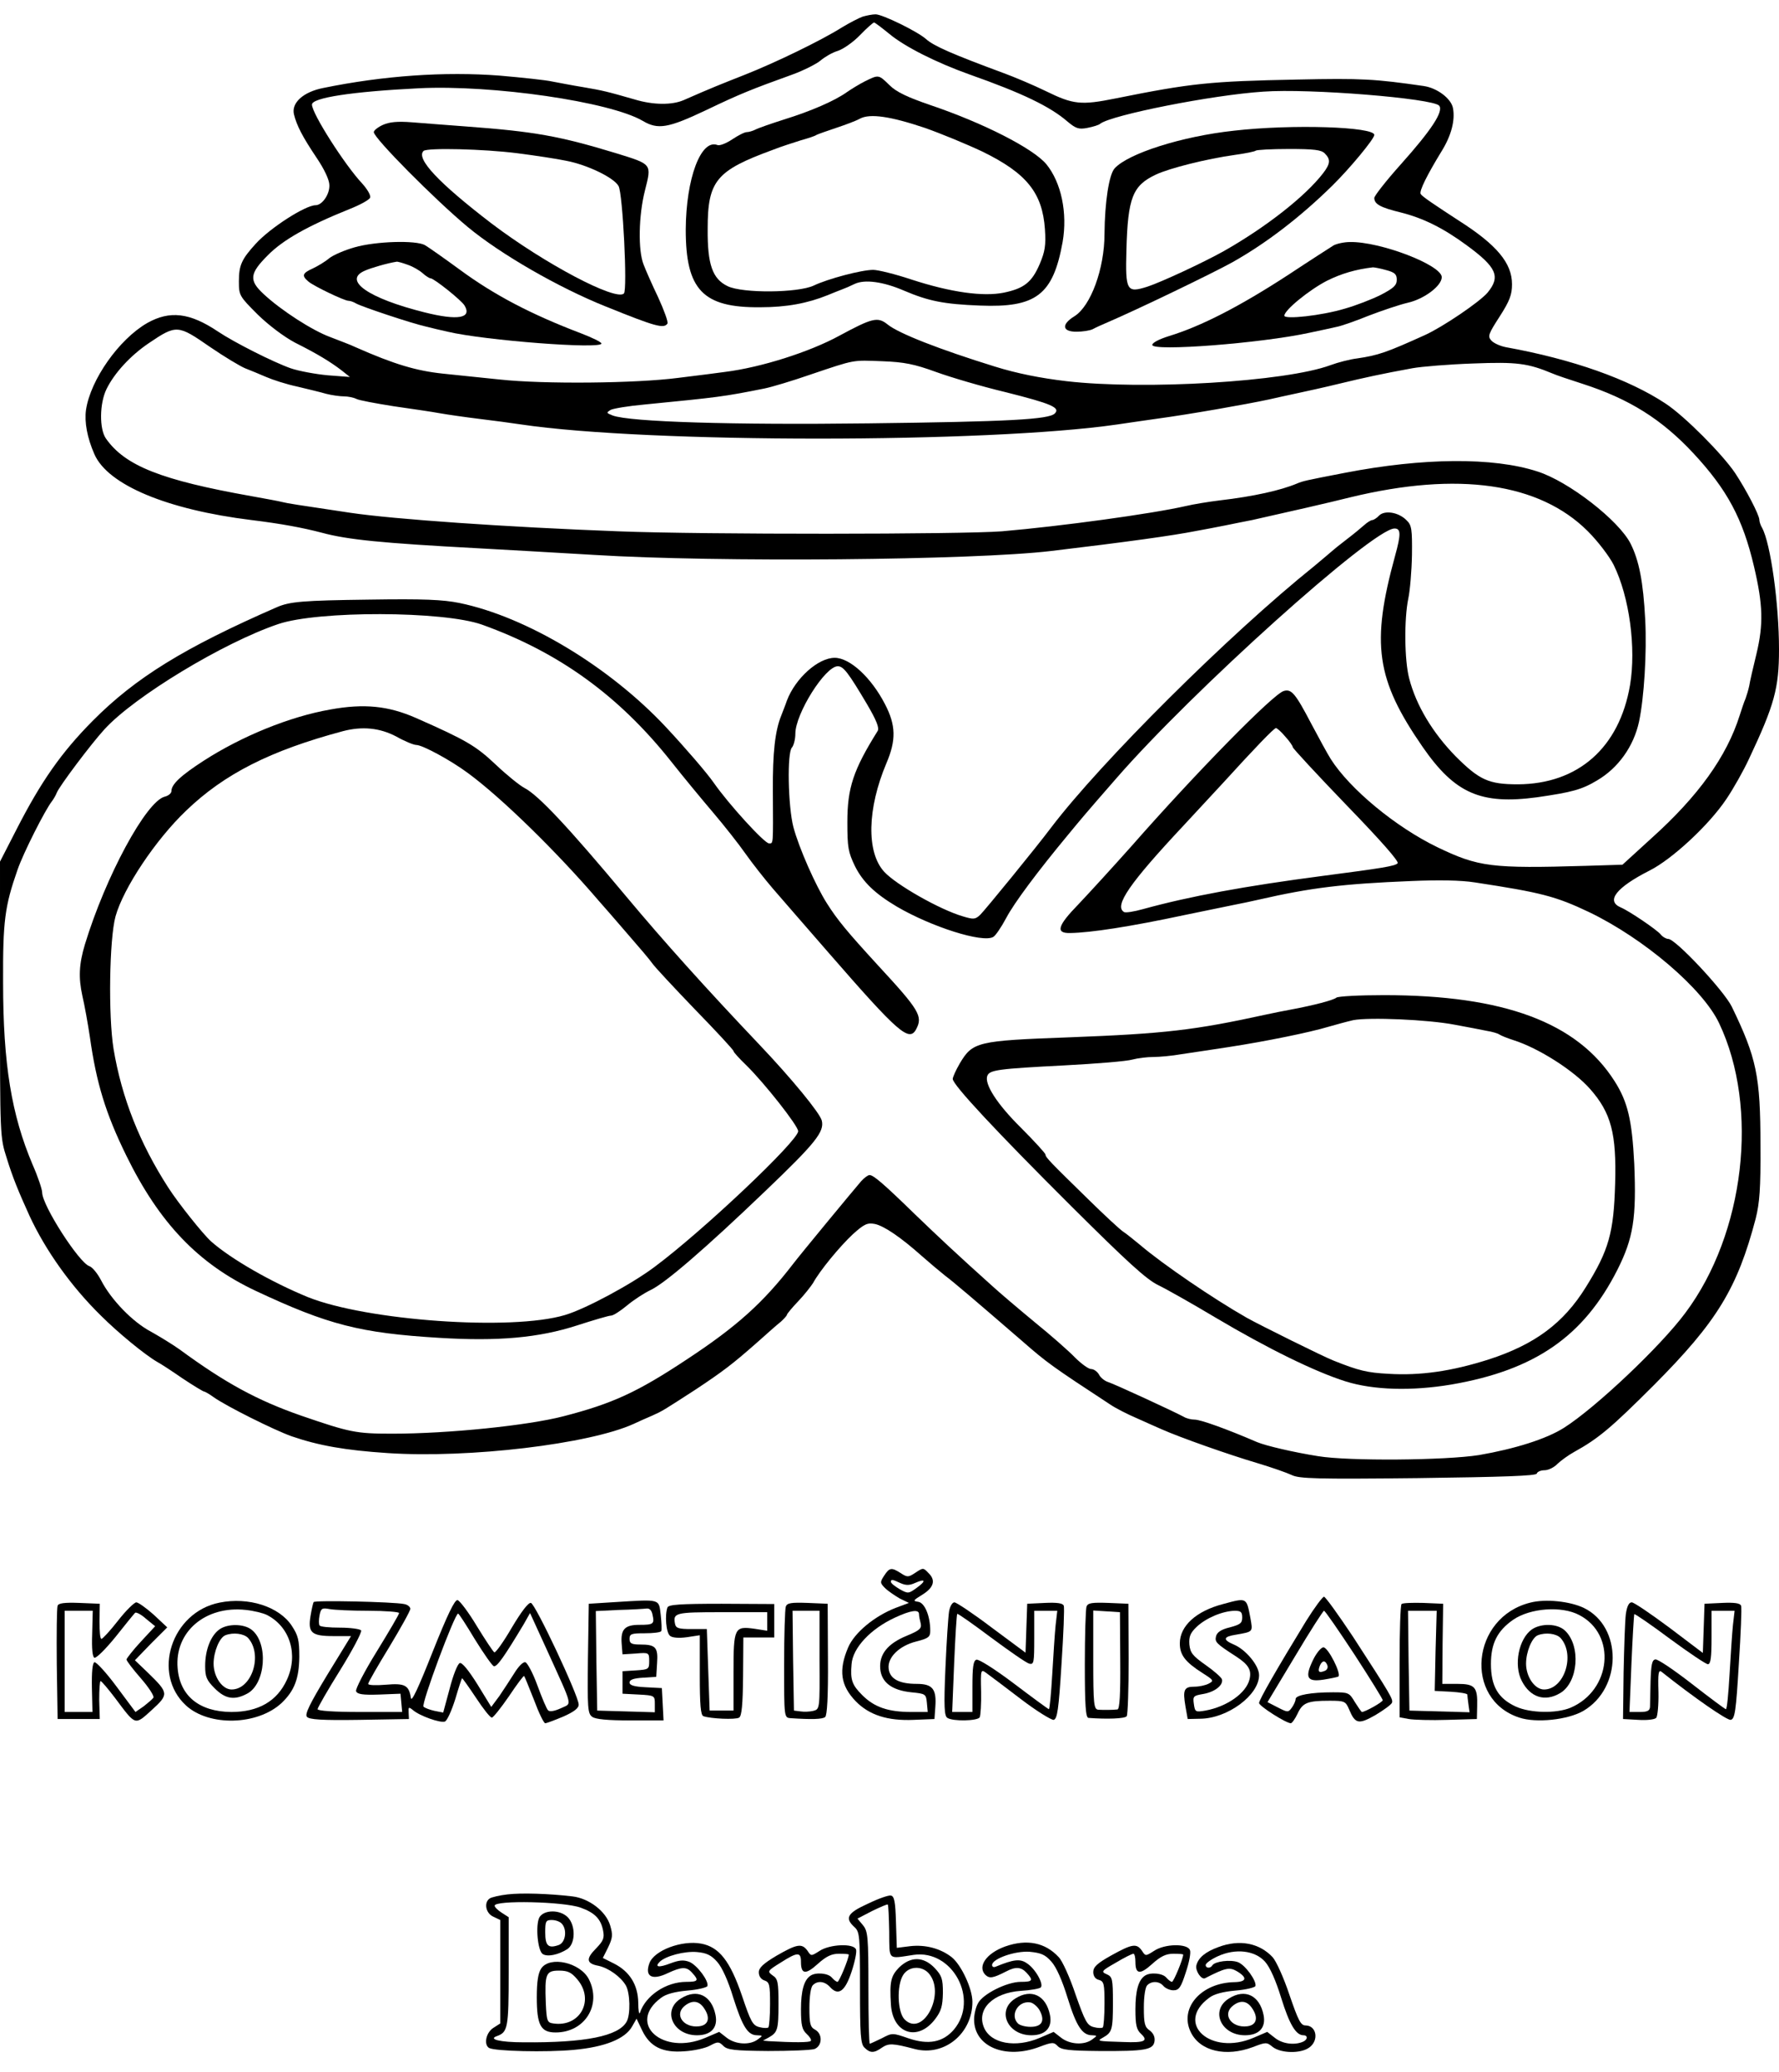 <?xml version="1.0" standalone="no"?>
<!DOCTYPE svg PUBLIC "-//W3C//DTD SVG 20010904//EN"
 "http://www.w3.org/TR/2001/REC-SVG-20010904/DTD/svg10.dtd">
<svg version="1.0" xmlns="http://www.w3.org/2000/svg"
 width="633pt" height="737pt" viewBox="0 0 633 737"
 preserveAspectRatio="xMidYMid meet">

<g transform="translate(0,737) scale(0.1,-0.1)"
fill="#000000" stroke="none">
<path d="M3070 7311 c-14 -5 -47 -22 -75 -39 -73 -46 -236 -125 -345 -168 -86
-34 -117 -46 -217 -90 -41 -18 -108 -18 -174 2 -101 29 -114 32 -184 44 -38 6
-88 16 -110 20 -22 5 -106 14 -187 21 -196 15 -413 0 -628 -44 -71 -14 -114
-53 -104 -94 10 -40 30 -79 81 -155 27 -40 45 -78 45 -97 1 -33 -26 -71 -49
-71 -36 0 -161 -80 -213 -137 -50 -55 -60 -76 -60 -134 0 -50 2 -53 67 -118
40 -39 95 -80 133 -100 80 -40 127 -69 166 -99 l29 -23 -79 6 c-43 4 -103 15
-132 25 -62 22 -201 92 -259 131 -100 67 -171 75 -251 30 -101 -58 -202 -202
-218 -309 -6 -43 4 -99 30 -158 48 -109 258 -197 559 -234 106 -13 181 -27
250 -45 92 -25 215 -37 550 -55 94 -5 283 -16 420 -24 436 -27 1348 -19 1625
14 269 32 434 55 515 71 28 5 75 14 105 20 30 6 73 15 95 19 112 25 279 63
350 81 384 93 673 51 845 -121 36 -36 77 -90 92 -120 56 -114 80 -295 58 -427
-38 -223 -185 -352 -399 -353 -104 0 -137 15 -222 100 -81 83 -140 180 -165
277 -17 65 -18 212 -3 284 6 28 12 98 13 155 1 91 -1 106 -19 123 -28 29 -78
37 -98 17 -8 -9 -20 -16 -24 -16 -5 0 -18 -8 -29 -18 -10 -9 -39 -33 -64 -52
-25 -19 -47 -37 -50 -40 -3 -3 -32 -27 -64 -54 -304 -244 -760 -698 -936 -930
-54 -72 -234 -292 -252 -310 -18 -17 -24 -17 -61 -6 -83 24 -239 113 -281 159
-64 70 -60 225 8 386 35 82 34 135 -5 210 -49 95 -125 165 -179 165 -59 0
-140 -73 -170 -152 -6 -18 -16 -42 -20 -53 -22 -54 -31 -131 -30 -269 1 -197
2 -186 -14 -186 -16 0 -143 139 -196 215 -25 36 -101 124 -170 198 -202 216
-497 393 -735 442 -59 12 -127 15 -322 12 -236 -3 -282 -7 -328 -27 -330 -144
-503 -251 -655 -404 -112 -113 -184 -216 -271 -386 l-59 -115 0 -490 c0 -489
0 -490 24 -565 21 -68 41 -117 81 -205 57 -123 148 -251 254 -355 60 -60 156
-139 201 -165 10 -5 50 -31 89 -58 39 -26 74 -47 77 -47 3 0 19 -9 34 -20 45
-32 213 -116 277 -139 96 -33 190 -50 343 -60 289 -19 717 32 875 104 17 8 46
21 65 29 38 17 39 18 155 93 95 63 131 90 216 165 35 31 74 66 87 76 12 11 22
22 22 25 0 3 18 25 41 49 22 23 45 53 52 64 24 44 95 130 141 173 41 37 52 42
79 37 33 -7 93 -48 167 -114 26 -23 63 -54 83 -70 32 -24 101 -83 277 -235 86
-75 104 -88 310 -223 19 -13 62 -35 95 -49 33 -15 74 -33 90 -40 63 -28 235
-89 340 -120 50 -15 104 -34 121 -42 26 -13 87 -15 449 -11 305 4 420 8 423
16 2 7 15 12 28 12 13 0 34 10 46 23 13 12 39 31 59 42 87 48 133 87 285 239
224 225 296 344 361 591 14 56 18 107 17 260 0 248 -14 312 -102 494 -28 57
-200 241 -226 241 -7 0 -20 7 -27 16 -14 17 -113 84 -142 96 -54 23 -16 71
102 131 80 40 212 162 274 255 25 37 61 101 80 142 91 193 107 252 107 390 0
163 -30 377 -60 432 -6 10 -10 23 -10 29 0 17 -47 107 -86 166 -45 67 -179
202 -247 247 -131 87 -331 158 -569 201 -20 4 -43 14 -52 24 -13 15 -10 23 30
85 36 56 44 78 44 115 0 75 -54 140 -189 226 -89 58 -131 86 -136 95 -6 10 23
68 75 153 34 55 48 109 40 152 -6 34 -56 72 -104 79 -173 25 -220 28 -451 23
-309 -6 -377 -13 -645 -67 -124 -25 -151 -22 -249 26 -41 20 -109 49 -150 64
-181 67 -248 96 -276 121 -30 27 -157 89 -180 88 -11 0 -31 -4 -45 -8z m95
-62 c54 -45 167 -102 285 -144 187 -66 287 -114 349 -168 29 -24 39 -28 70
-22 20 4 41 10 46 15 41 31 397 102 580 114 164 12 604 -24 626 -50 16 -20
-27 -86 -137 -209 -52 -58 -94 -112 -94 -119 0 -22 21 -34 95 -52 79 -20 150
-55 233 -116 108 -79 122 -112 75 -169 -28 -33 -159 -122 -223 -151 -137 -62
-166 -72 -241 -83 -25 -3 -68 -14 -95 -24 -159 -59 -662 -89 -939 -57 -94 11
-178 28 -255 52 -197 61 -343 118 -382 150 -35 28 -54 23 -171 -40 -106 -58
-279 -113 -407 -129 -19 -3 -93 -12 -165 -21 -152 -20 -481 -23 -637 -6 -56 6
-148 15 -203 21 -94 10 -172 33 -310 94 -16 8 -57 23 -90 36 -63 23 -175 95
-237 153 -53 49 -50 73 15 138 53 54 141 104 290 164 38 15 71 33 74 41 3 8
-10 30 -29 51 -61 65 -178 248 -178 280 0 24 140 46 380 58 263 13 681 -48
797 -116 54 -32 90 -26 225 38 121 58 161 74 308 127 41 15 86 38 100 50 14
12 41 28 61 34 19 6 55 31 79 56 24 25 47 45 50 45 3 0 28 -19 55 -41z m-2418
-1113 c51 -35 108 -69 125 -76 18 -7 52 -21 75 -31 23 -10 72 -26 110 -34 37
-9 84 -20 104 -26 20 -5 48 -9 63 -9 14 0 34 -4 44 -9 9 -5 69 -16 132 -26 63
-9 138 -20 165 -25 28 -5 91 -14 140 -20 50 -6 117 -15 150 -20 451 -67 1658
-67 2120 0 39 6 104 15 145 21 111 15 311 50 395 68 22 5 67 15 100 22 33 7
101 22 150 34 91 22 151 35 260 55 33 6 130 14 217 17 156 6 194 1 283 -36 11
-5 58 -21 105 -36 168 -54 283 -127 395 -247 121 -130 176 -233 216 -403 32
-136 34 -205 9 -310 -12 -49 -24 -101 -26 -115 -3 -14 -9 -34 -13 -45 -5 -11
-14 -38 -21 -60 -46 -146 -147 -287 -314 -437 l-103 -94 -129 -4 c-338 -10
-383 -4 -529 66 -149 72 -312 207 -380 314 -12 19 -43 76 -69 125 -57 109 -71
125 -98 117 -36 -9 -312 -290 -542 -552 -66 -74 -151 -167 -189 -207 -74 -76
-82 -103 -30 -102 74 1 216 23 408 64 72 15 150 31 175 36 25 5 65 13 90 19
184 42 296 56 543 66 94 4 175 3 225 -5 236 -36 287 -49 407 -106 195 -94 404
-272 462 -395 143 -301 91 -748 -120 -1030 -88 -119 -320 -338 -432 -409 -63
-40 -175 -75 -302 -97 -120 -19 -463 -22 -573 -4 -88 14 -186 37 -217 50 -109
47 -201 80 -222 80 -12 0 -29 4 -39 10 -33 18 -247 117 -270 124 -12 4 -27 16
-32 27 -6 10 -18 19 -28 19 -9 0 -35 19 -57 41 -22 23 -87 80 -145 127 -58 48
-125 105 -149 127 -127 114 -194 177 -276 256 -111 108 -147 139 -161 139 -6
0 -19 -10 -30 -22 -31 -36 -217 -261 -242 -294 -107 -139 -201 -223 -377 -339
-178 -118 -266 -158 -440 -203 -127 -33 -410 -62 -610 -62 -129 0 -151 5 -323
64 -158 55 -271 117 -432 235 -25 18 -71 46 -103 64 -65 34 -142 114 -177 182
-13 25 -31 47 -42 51 -36 11 -168 216 -168 262 0 11 -15 56 -34 99 -75 177
-105 357 -105 648 -1 219 6 271 51 400 20 59 99 215 123 245 6 8 14 22 17 30
8 22 123 175 170 226 107 117 423 308 618 374 141 48 587 47 725 -2 273 -98
487 -252 674 -488 41 -52 108 -133 148 -180 40 -47 92 -113 115 -146 24 -34
68 -90 98 -125 30 -35 120 -138 199 -229 248 -285 286 -318 311 -271 24 46 12
67 -136 227 -110 120 -144 161 -182 221 -40 63 -99 196 -119 271 -19 73 -23
266 -5 283 6 7 12 29 12 49 0 71 106 240 151 240 20 0 37 -22 104 -135 34 -58
44 -84 38 -95 -87 -139 -108 -203 -108 -325 0 -89 3 -106 27 -156 28 -56 70
-97 149 -144 123 -72 305 -130 343 -108 8 4 29 35 46 67 29 55 113 167 220
296 48 58 54 66 171 200 270 311 914 890 991 890 23 0 23 -21 2 -97 -86 -313
-68 -440 98 -680 115 -166 207 -206 408 -179 124 18 158 27 213 60 75 44 130
121 149 209 18 85 28 246 22 362 -7 136 -22 211 -52 271 -42 83 -221 222 -332
257 -157 51 -406 49 -685 -5 -145 -28 -148 -29 -170 -38 -57 -24 -154 -46
-275 -60 -41 -5 -95 -14 -120 -20 -123 -28 -445 -72 -655 -90 -141 -11 -1059
-12 -1365 0 -399 15 -800 43 -954 66 -194 29 -221 33 -241 38 -11 3 -60 12
-110 21 -321 57 -450 108 -518 205 -24 34 -23 125 2 176 28 57 85 119 150 163
99 67 104 66 218 -13z m2583 -89 c52 -19 164 -52 248 -72 163 -41 196 -55 175
-76 -21 -21 -162 -29 -663 -35 -481 -6 -849 5 -910 28 -23 9 -23 10 -7 20 10
5 64 14 120 19 265 26 282 28 427 57 25 5 99 27 165 50 160 54 147 51 255 47
77 -3 113 -10 190 -38z m1243 -1297 c15 -16 27 -34 27 -38 0 -4 86 -97 191
-206 124 -128 188 -201 182 -207 -10 -10 -53 -17 -268 -45 -275 -36 -471 -72
-638 -118 -32 -9 -63 -14 -68 -10 -35 22 20 102 212 307 47 51 110 119 140
151 112 123 182 196 189 196 4 0 19 -13 33 -30z"/>
<path d="M3078 7081 c-20 -10 -49 -28 -65 -39 -42 -30 -126 -67 -223 -97 -47
-15 -93 -31 -102 -36 -10 -5 -24 -9 -31 -9 -8 0 -31 -12 -52 -26 -21 -14 -44
-23 -52 -20 -59 23 -112 -119 -113 -301 0 -214 61 -278 265 -276 94 0 168 14
240 43 17 7 39 16 50 20 11 4 32 13 46 20 36 17 102 8 176 -24 87 -37 141 -48
270 -53 200 -8 260 38 294 226 18 104 -5 212 -58 277 -47 56 -223 146 -412
210 -82 28 -122 47 -146 71 -39 38 -38 38 -87 14z m213 -166 c57 -20 149 -58
204 -84 158 -77 214 -147 223 -276 4 -58 0 -80 -18 -123 -28 -66 -56 -88 -128
-103 -74 -15 -189 1 -330 47 -57 19 -118 34 -135 34 -42 0 -162 -32 -212 -56
-56 -26 -252 -28 -306 -2 -54 26 -72 77 -71 204 0 171 30 207 232 281 30 12
75 26 100 34 25 7 50 15 55 19 6 3 37 14 70 25 33 11 71 25 85 33 36 19 109 8
231 -33z"/>
<path d="M1363 6926 c-18 -8 -33 -20 -33 -26 0 -21 217 -240 335 -338 116 -96
322 -215 492 -283 176 -71 205 -79 218 -60 3 6 -12 47 -33 93 -22 46 -45 98
-52 117 -20 50 -18 174 5 264 24 95 26 92 -103 132 -201 61 -289 77 -532 95
-69 5 -156 12 -195 15 -51 4 -79 1 -102 -9z m477 -101 c63 -8 142 -20 175 -27
74 -14 170 -60 186 -90 15 -27 32 -369 19 -382 -28 -28 -281 105 -471 249
-188 144 -270 231 -242 258 12 12 216 7 333 -8z"/>
<path d="M4390 6905 c-185 -20 -376 -81 -424 -134 -20 -22 -35 -120 -36 -233
0 -124 -49 -257 -107 -293 -47 -29 -44 -55 7 -55 22 0 48 4 58 9 9 5 33 16 52
24 103 44 373 174 445 214 121 68 242 161 356 273 62 61 149 166 149 180 0 29
-291 39 -500 15z m324 -81 c21 -21 20 -36 -6 -70 -63 -82 -203 -192 -353 -277
-75 -42 -224 -111 -273 -127 -73 -23 -78 -15 -74 131 5 186 22 229 105 268 49
23 181 56 281 70 37 5 71 12 74 15 3 3 56 6 118 6 89 0 116 -3 128 -16z"/>
<path d="M1261 6490 c-35 -10 -75 -27 -90 -39 -14 -12 -41 -28 -58 -36 -38
-17 -40 -26 -15 -47 19 -16 127 -68 142 -68 6 0 18 -4 28 -10 22 -12 196 -70
245 -81 20 -5 56 -14 80 -19 131 -31 547 -63 547 -42 0 5 -33 21 -72 36 -179
68 -310 137 -431 226 -56 41 -113 81 -125 88 -32 18 -175 14 -251 -8z m190
-62 c18 -6 42 -20 53 -30 11 -10 24 -18 28 -18 12 0 111 -79 121 -97 27 -45
-24 -54 -143 -24 -200 50 -291 114 -212 148 22 10 81 27 113 32 3 1 21 -4 40
-11z"/>
<path d="M4745 6497 c-11 -7 -83 -53 -160 -104 -175 -114 -312 -184 -427 -219
-32 -10 -58 -23 -58 -31 0 -24 388 6 558 43 37 8 81 17 97 21 17 3 68 21 115
40 47 18 109 39 139 46 58 13 121 60 121 91 0 43 -219 127 -326 125 -22 0 -48
-6 -59 -12z m188 -88 c30 -8 37 -15 37 -34 0 -20 -11 -30 -57 -54 -32 -16 -89
-38 -128 -49 -83 -25 -215 -39 -215 -25 0 20 89 92 151 124 52 26 104 41 164
48 6 0 27 -4 48 -10z"/>
<path d="M1175 4846 c-144 -25 -315 -95 -450 -182 -82 -53 -115 -84 -115 -108
0 -8 -11 -17 -24 -20 -66 -17 -210 -283 -284 -526 -21 -70 -23 -118 -9 -182 8
-34 20 -101 27 -148 23 -163 56 -271 129 -420 118 -241 257 -386 461 -482 258
-121 372 -150 652 -167 210 -13 355 0 491 44 59 19 113 35 121 35 8 0 33 16
57 36 24 20 61 44 84 55 51 24 193 146 407 351 180 172 212 212 202 252 -7 27
-107 149 -223 271 -189 199 -340 367 -472 525 -207 248 -314 362 -363 387 -17
9 -63 46 -102 83 -71 67 -105 87 -284 166 -98 43 -184 52 -305 30z m235 -96
c30 -17 62 -30 71 -30 22 0 122 -54 184 -100 120 -88 318 -282 466 -455 14
-16 60 -68 100 -115 41 -47 82 -95 90 -107 8 -12 77 -86 152 -164 75 -77 137
-144 137 -148 0 -4 21 -27 46 -51 65 -64 184 -215 184 -234 0 -34 -338 -354
-510 -482 -82 -62 -248 -151 -320 -172 -190 -57 -706 -20 -915 64 -129 53
-273 135 -344 198 -28 25 -116 135 -152 191 -102 158 -166 320 -195 494 -19
118 -15 390 7 471 28 101 143 273 251 376 136 131 300 214 558 283 69 18 131
12 190 -19z"/>
<path d="M4755 3821 c-11 -9 -80 -27 -160 -42 -27 -5 -68 -13 -90 -18 -256
-56 -360 -68 -699 -81 -330 -12 -345 -16 -391 -93 -14 -24 -25 -49 -25 -55 0
-21 156 -188 422 -453 201 -200 268 -261 310 -281 29 -14 121 -66 203 -115
187 -111 355 -193 463 -227 99 -31 235 -35 377 -11 296 51 470 171 590 408 57
113 68 185 60 377 -8 156 -23 220 -70 294 -133 209 -394 306 -820 306 -88 0
-165 -4 -170 -9z m420 -96 c44 -8 96 -18 115 -22 19 -3 40 -9 45 -13 6 -4 28
-13 50 -20 89 -28 215 -108 273 -174 75 -85 94 -159 89 -336 -5 -175 -22 -237
-105 -370 -79 -127 -181 -203 -345 -256 -132 -42 -243 -58 -357 -51 -75 4
-105 11 -195 47 -32 12 -266 128 -310 153 -116 66 -297 189 -379 259 -22 18
-49 40 -60 47 -12 8 -68 60 -124 115 -134 131 -152 149 -152 159 0 4 -39 47
-87 95 -86 85 -131 156 -120 185 8 21 40 25 272 37 116 6 226 15 245 21 19 5
52 9 74 9 21 0 66 4 100 10 33 5 108 16 166 25 137 21 292 53 355 72 28 8 68
19 90 24 57 11 266 2 360 -16z"/>
<path d="M3146 1765 c-15 -23 -15 -26 3 -44 11 -11 35 -27 52 -37 l33 -16 -48
-18 c-74 -29 -145 -87 -168 -140 -35 -82 -27 -136 27 -192 48 -49 113 -70 206
-66 l74 3 3 42 c5 65 -10 83 -66 83 -63 0 -96 18 -100 54 -5 40 38 82 99 97
43 11 49 16 49 38 0 53 -20 100 -43 103 -20 3 -18 5 16 26 40 25 47 51 21 76
-19 20 -19 20 -49 0 -23 -15 -27 -15 -50 0 -33 21 -40 20 -59 -9z m59 -27 c19
-8 31 -8 51 1 38 17 40 7 5 -18 -28 -20 -30 -21 -60 -4 -17 10 -31 21 -31 26
0 10 5 9 35 -5z m65 -110 c0 -7 3 -22 6 -33 4 -18 -4 -25 -50 -44 -68 -28 -98
-66 -94 -117 4 -49 42 -77 111 -84 50 -5 52 -6 55 -37 l3 -33 -58 0 c-83 0
-132 17 -175 60 -36 36 -43 54 -38 110 4 58 68 126 155 166 56 26 85 30 85 12z"/>
<path d="M4647 1603 c-104 -170 -167 -280 -167 -291 0 -11 96 -72 113 -72 4 0
15 15 24 34 18 39 35 46 114 46 53 0 57 -2 69 -30 22 -53 34 -55 94 -21 30 18
56 37 59 44 4 13 -4 27 -139 235 -52 78 -98 142 -103 142 -5 0 -34 -39 -64
-87z m172 -118 c56 -86 101 -159 101 -163 0 -7 -63 -42 -74 -42 -2 0 -13 16
-25 35 -20 34 -23 35 -78 35 -79 0 -133 -10 -133 -24 0 -7 -6 -20 -13 -30 -13
-18 -15 -18 -50 0 l-37 19 98 163 c53 89 100 162 103 162 4 0 52 -70 108 -155z"/>
<path d="M4672 1465 c-30 -62 -22 -79 37 -70 25 4 49 9 53 11 12 8 -36 104
-53 104 -8 0 -25 -20 -37 -45z m51 -19 c3 -8 -1 -17 -10 -20 -20 -8 -25 -3
-17 18 8 20 20 21 27 2z"/>
<path d="M781 1669 c-171 -34 -242 -253 -119 -366 82 -75 254 -71 340 9 46 44
62 87 63 164 0 60 -4 76 -27 111 -45 68 -154 103 -257 82z m169 -44 c82 -42
112 -141 71 -230 -35 -77 -102 -115 -198 -115 -114 1 -183 57 -191 156 -11
129 99 223 243 207 28 -3 61 -11 75 -18z"/>
<path d="M781 1574 c-31 -22 -51 -73 -51 -130 0 -39 5 -51 34 -80 38 -38 70
-43 115 -19 66 34 77 179 17 227 -27 22 -85 23 -115 2z m102 -31 c53 -60 13
-183 -59 -183 -33 0 -64 45 -64 92 0 42 21 93 42 101 28 11 66 6 81 -10z"/>
<path d="M1116 1671 c-2 -3 -7 -25 -11 -49 -10 -60 3 -72 81 -72 l63 0 -84
-137 c-63 -104 -81 -141 -73 -150 8 -10 52 -13 187 -11 l176 3 -1 23 c-1 20 0
21 15 9 24 -21 98 -47 114 -41 8 3 24 39 37 80 12 41 23 74 24 74 2 0 24 -31
50 -70 25 -38 50 -70 56 -70 5 0 32 34 61 76 28 42 52 74 54 72 2 -2 17 -40
35 -85 17 -46 35 -83 40 -83 5 0 34 11 65 24 38 17 55 30 54 43 -1 32 -154
358 -170 361 -9 2 -34 -31 -68 -88 -29 -50 -57 -89 -62 -88 -4 2 -32 44 -62
93 -30 50 -61 91 -69 93 -10 2 -36 -52 -89 -185 -51 -129 -75 -180 -77 -163
-7 45 -21 53 -89 47 -35 -3 -63 -2 -63 3 0 5 34 64 75 131 41 68 75 129 75
136 0 7 -10 15 -22 17 -39 8 -318 14 -322 7z m195 -31 c60 0 109 -4 109 -8 0
-5 -36 -66 -79 -136 -44 -71 -77 -135 -74 -142 4 -11 24 -14 82 -12 l76 3 3
-32 3 -33 -150 0 c-92 0 -151 4 -151 10 0 5 36 68 81 140 44 71 77 134 74 140
-3 5 -37 10 -75 10 -38 0 -71 3 -73 8 -3 4 -3 20 0 36 5 25 9 27 36 22 16 -3
78 -6 138 -6z m379 -102 c31 -50 61 -93 67 -95 11 -4 38 35 107 150 l22 39 59
-129 c97 -214 91 -190 50 -210 -22 -10 -39 -13 -45 -7 -5 5 -22 45 -38 89 -16
44 -36 81 -43 82 -8 2 -25 -16 -39 -39 -14 -22 -38 -59 -53 -81 l-29 -39 -49
80 c-32 51 -55 79 -63 76 -8 -3 -24 -44 -36 -91 l-23 -85 -31 6 c-17 4 -34 10
-39 15 -9 9 111 331 123 331 3 0 30 -42 60 -92z"/>
<path d="M2190 1671 l-95 -6 -3 -195 c-2 -174 -1 -196 15 -207 11 -9 56 -13
135 -13 l119 0 -3 58 -3 57 -57 3 c-42 2 -58 7 -58 17 0 10 15 15 48 17 l47 3
3 49 c4 56 -5 66 -60 66 -31 0 -38 4 -38 20 0 18 7 20 54 20 30 0 57 3 59 8 2
4 1 30 -2 57 -7 58 1 56 -161 46z m132 -46 c7 -32 3 -35 -47 -35 -52 0 -67
-16 -63 -67 l3 -38 48 3 c46 4 47 3 47 -27 0 -29 -2 -30 -47 -33 l-48 -3 0
-40 0 -40 58 -3 c56 -3 57 -4 57 -33 l0 -30 -102 3 -103 3 -3 177 -2 177 82 4
c46 1 90 4 99 5 11 1 18 -7 21 -23z"/>
<path d="M4352 1664 c-96 -25 -154 -78 -154 -140 0 -41 19 -66 80 -105 41 -26
42 -28 23 -38 -11 -6 -34 -11 -51 -11 -37 0 -42 -11 -32 -70 l8 -45 45 1 c97
1 209 84 209 155 0 34 -47 91 -90 109 -40 17 -38 28 8 35 62 11 60 9 51 60
-14 73 -12 72 -97 49z m68 -48 c0 -20 -7 -25 -44 -35 -30 -7 -45 -17 -49 -31
-5 -21 -1 -26 72 -73 44 -29 55 -48 47 -81 -12 -49 -80 -97 -157 -111 -35 -6
-37 -5 -41 23 -4 28 -2 30 33 36 41 7 72 31 67 52 -2 7 -28 30 -58 51 -47 33
-55 44 -58 73 -2 28 3 41 26 63 33 31 91 56 135 57 22 0 27 -4 27 -24z"/>
<path d="M5445 1669 c-210 -52 -238 -344 -39 -409 60 -20 173 -8 228 24 138
81 139 299 2 366 -50 24 -137 33 -191 19z m174 -44 c134 -69 115 -268 -31
-330 -51 -21 -143 -19 -194 4 -63 29 -89 72 -89 152 0 73 23 118 79 157 61 42
173 50 235 17z"/>
<path d="M5451 1574 c-47 -33 -66 -127 -36 -184 30 -58 82 -75 136 -43 65 38
75 169 17 223 -27 25 -84 26 -117 4z m102 -31 c53 -60 13 -183 -59 -183 -33 0
-64 45 -64 92 0 42 21 93 42 101 28 11 66 6 81 -10z"/>
<path d="M205 1658 c-3 -8 -4 -101 -3 -208 l3 -195 75 0 75 0 -2 68 c0 37 2
67 5 67 4 -1 27 -28 52 -61 74 -99 69 -97 130 -42 61 56 61 60 -14 133 l-46
44 57 59 58 58 -48 45 c-27 24 -55 44 -62 44 -7 0 -37 -29 -65 -65 -28 -36
-55 -65 -59 -65 -5 0 -7 28 -7 63 l1 62 -73 3 c-53 2 -74 -1 -77 -10z m123
-99 c-2 -55 1 -83 8 -86 7 -2 40 31 75 74 34 43 65 81 69 85 3 5 21 -4 39 -20
l33 -27 -51 -55 c-28 -30 -50 -59 -51 -63 0 -5 23 -35 51 -67 28 -32 48 -63
45 -69 -4 -6 -20 -19 -35 -31 l-29 -20 -67 90 c-37 50 -73 89 -79 87 -7 -3
-10 -34 -9 -91 l2 -86 -49 0 -50 0 0 180 0 180 50 0 50 0 -2 -81z"/>
<path d="M2375 1652 c-10 -27 -5 -90 9 -101 8 -7 31 -9 60 -5 l46 7 0 -142 c0
-104 3 -143 13 -146 26 -9 114 -13 127 -5 9 6 13 44 14 146 l1 139 55 0 55 0
0 60 0 59 -187 1 c-148 0 -189 -3 -193 -13z m355 -50 l0 -33 -45 7 c-72 10
-75 4 -75 -155 l0 -136 -43 0 -42 0 -5 145 -5 145 -55 0 c-45 0 -55 3 -58 18
-8 40 0 42 167 42 l161 0 0 -33z"/>
<path d="M2796 1655 c-3 -9 -6 -102 -6 -206 0 -189 0 -189 23 -191 74 -5 113
-4 123 4 7 5 11 73 10 205 l-1 198 -71 3 c-59 2 -73 0 -78 -13z m120 -190 c1
-174 1 -175 -22 -181 -12 -3 -33 -4 -45 -2 l-24 3 -3 178 -2 177 48 0 48 0 0
-175z"/>
<path d="M3377 1638 c-3 -18 -9 -109 -13 -202 -6 -138 -4 -170 7 -177 20 -13
107 -11 115 2 3 6 6 47 5 92 -2 78 -1 80 18 66 11 -8 66 -49 122 -92 56 -43
110 -76 118 -75 13 3 18 36 28 198 7 107 11 201 8 208 -3 9 -23 12 -67 10
l-63 -3 -3 -87 -3 -87 -120 89 c-66 50 -126 90 -133 90 -8 0 -16 -15 -19 -32z
m379 -50 c-3 -29 -8 -108 -12 -175 -4 -68 -9 -123 -12 -123 -2 0 -58 41 -124
91 -69 52 -126 88 -134 85 -11 -4 -14 -27 -14 -96 l0 -90 -36 0 -36 0 7 173
c4 94 9 174 11 176 2 2 56 -36 120 -84 65 -48 125 -90 136 -93 17 -4 18 3 18
92 l0 96 41 0 41 0 -6 -52z"/>
<path d="M3866 1655 c-3 -9 -6 -102 -6 -206 0 -144 3 -189 13 -190 64 -5 130
-3 136 6 4 5 7 98 7 205 l-1 195 -71 3 c-59 2 -73 0 -78 -13z m120 -192 c1
-121 -2 -173 -10 -174 -17 -2 -49 -2 -68 -1 -16 2 -18 18 -18 178 l0 175 48
-3 47 -3 1 -172z"/>
<path d="M4987 1664 c-4 -4 -7 -96 -7 -205 l0 -198 33 -6 c17 -3 79 -5 137 -3
l105 3 1 45 c2 69 -8 80 -71 80 l-53 0 1 143 2 142 -70 3 c-39 1 -74 0 -78 -4z
m121 -166 l-3 -143 58 -3 c31 -2 57 -6 58 -10 0 -4 2 -20 4 -35 l4 -28 -107 3
-107 3 -3 178 -2 177 51 0 51 0 -4 -142z"/>
<path d="M5785 1628 c-3 -24 -6 -117 -8 -208 l-2 -165 54 -3 c30 -2 58 1 64 7
5 5 9 47 8 92 -2 67 0 80 11 72 117 -93 233 -173 246 -171 15 3 19 30 29 198
7 107 11 201 8 208 -3 9 -23 12 -67 10 l-63 -3 -3 -88 -3 -87 -119 90 c-66 49
-126 90 -134 90 -10 0 -17 -14 -21 -42z m381 -40 c-3 -29 -8 -108 -12 -175 -4
-68 -9 -123 -13 -123 -3 0 -58 41 -121 90 -63 49 -122 89 -130 87 -12 -2 -15
-19 -17 -77 -1 -41 -2 -83 -2 -92 -1 -14 -10 -18 -37 -18 l-36 0 7 173 c4 94
9 173 10 175 2 2 59 -37 126 -87 68 -50 129 -91 136 -91 10 0 13 24 13 95 l0
95 41 0 41 0 -6 -52z"/>
<path d="M1805 631 c-27 -3 -56 -10 -62 -14 -22 -14 -15 -53 12 -65 l25 -12 0
-184 0 -184 -25 -16 c-26 -17 -34 -59 -15 -71 20 -12 205 -16 301 -7 111 10
183 39 208 83 l16 28 20 -42 c28 -58 72 -80 150 -74 34 2 75 11 91 20 28 15
32 15 48 -1 14 -14 39 -17 159 -18 78 0 152 3 165 7 28 11 30 54 2 69 -17 9
-20 21 -20 78 0 40 5 73 12 80 17 17 42 15 62 -7 29 -32 53 -15 76 55 12 36
19 71 16 79 -8 23 -94 19 -130 -5 -30 -19 -30 -19 -43 1 -20 27 -37 24 -110
-18 -47 -28 -63 -43 -63 -59 0 -14 8 -25 20 -29 18 -6 20 -15 20 -84 0 -43 -3
-80 -6 -83 -3 -3 -17 -3 -32 1 -24 6 -31 20 -62 112 -42 123 -81 173 -145 185
-69 13 -167 -24 -184 -69 -18 -48 9 -63 65 -36 50 23 67 24 87 1 25 -27 21
-32 -21 -32 -72 0 -145 -49 -165 -110 -3 -8 -6 8 -6 36 -1 64 -31 111 -86 139
l-40 20 19 38 c16 34 17 44 7 78 -15 50 -75 96 -134 103 -84 10 -183 13 -232
7z m261 -47 c50 -18 72 -40 80 -82 5 -26 1 -36 -25 -63 -37 -37 -35 -54 9 -62
36 -8 79 -39 97 -70 15 -27 17 -102 3 -128 -28 -52 -147 -76 -367 -74 -84 0
-127 11 -95 22 39 14 42 29 42 228 l0 195 -25 16 c-14 9 -25 20 -25 25 0 20
245 15 306 -7z m486 -193 c17 -19 39 -67 57 -127 33 -104 52 -134 85 -134 21
-1 21 -1 2 -15 -28 -21 -79 -18 -110 6 l-27 21 -49 -21 c-152 -65 -281 51
-158 142 18 14 50 22 94 26 37 3 69 11 71 16 6 18 -37 75 -64 86 -21 8 -37 6
-67 -5 -41 -16 -58 -14 -39 5 21 21 89 39 133 35 34 -3 51 -11 72 -35z m298 0
c0 -45 17 -46 60 -7 30 27 49 36 75 36 19 0 35 -1 35 -3 0 -15 -34 -97 -40
-97 -4 0 -13 7 -20 15 -13 16 -57 20 -76 7 -23 -15 -34 -53 -34 -120 0 -56 4
-72 20 -87 11 -10 18 -21 15 -25 -4 -6 -61 -6 -150 -1 l-20 2 20 11 c32 18 35
28 35 120 0 76 -2 89 -21 101 -19 14 -19 16 28 45 61 39 73 39 73 3z"/>
<path d="M1919 549 c-14 -28 -6 -118 12 -130 17 -11 55 -3 87 17 30 19 31 85
2 114 -28 28 -85 27 -101 -1z m79 -21 c21 -21 15 -68 -10 -77 -37 -13 -48 -3
-48 45 0 39 2 44 23 44 13 0 28 -5 35 -12z"/>
<path d="M1926 368 c-11 -16 -16 -46 -16 -103 0 -99 14 -125 67 -125 104 0
165 98 118 190 -31 59 -138 83 -169 38z m128 -39 c63 -74 10 -171 -85 -157
-22 3 -24 8 -27 73 -4 103 0 115 47 115 31 0 44 -6 65 -31z"/>
<path d="M2423 261 c-68 -42 -29 -131 57 -131 50 0 75 27 66 72 -14 70 -66 95
-123 59z m83 -36 c22 -33 15 -59 -18 -63 -57 -7 -91 43 -50 74 26 20 50 17 68
-11z"/>
<path d="M3088 598 c-73 -33 -83 -51 -48 -83 19 -17 20 -31 20 -216 0 -166 2
-200 16 -213 20 -20 34 -20 62 0 24 16 38 16 117 -5 105 -27 205 55 205 168 0
47 -40 132 -74 159 -40 31 -93 45 -147 39 l-48 -6 -3 92 c-2 72 -6 92 -18 94
-8 2 -45 -11 -82 -29z m76 -100 c1 -104 -7 -96 87 -82 138 20 234 -158 143
-266 -39 -45 -90 -55 -161 -31 -58 20 -58 20 -96 0 -21 -10 -40 -19 -42 -19
-3 0 -5 90 -5 199 0 181 -2 201 -19 222 l-20 24 52 27 c29 14 54 25 56 23 2
-2 4 -46 5 -97z"/>
<path d="M3199 371 c-29 -30 -34 -50 -29 -131 6 -104 95 -134 157 -53 22 29
27 46 28 94 0 50 -4 61 -29 88 -40 42 -86 42 -127 2z m105 -20 c63 -70 -19
-230 -85 -165 -26 26 -29 122 -5 159 20 31 65 33 90 6z"/>
<path d="M3577 446 c-67 -24 -100 -71 -71 -101 15 -14 27 -12 74 12 34 18 54
16 73 -5 25 -27 21 -32 -21 -32 -49 0 -135 -43 -152 -76 -8 -14 -14 -40 -14
-58 0 -97 112 -143 233 -97 45 17 51 17 65 2 13 -13 41 -16 147 -17 163 -1
193 4 197 35 2 15 -4 28 -17 38 -18 12 -21 25 -21 82 0 39 5 72 12 79 16 16
43 15 58 -3 7 -8 23 -15 35 -15 20 0 27 10 44 63 12 35 19 71 15 80 -9 24 -90
23 -128 -3 -30 -19 -30 -19 -43 1 -19 27 -35 24 -109 -17 -50 -28 -64 -41 -64
-59 0 -14 7 -25 20 -28 18 -5 20 -14 20 -84 0 -44 -3 -82 -6 -85 -3 -3 -17 -3
-32 1 -24 6 -31 20 -65 116 -20 60 -47 120 -60 133 -48 52 -113 65 -190 38z
m164 -54 c18 -20 39 -68 58 -130 31 -100 52 -132 87 -132 19 -1 19 -1 0 -15
-28 -21 -79 -18 -110 6 l-27 21 -49 -21 c-86 -37 -175 -21 -199 37 -27 65 32
123 131 130 35 2 67 8 71 12 12 11 -19 67 -49 86 -24 17 -48 14 -111 -12 -7
-3 -13 -1 -13 6 0 22 82 51 134 47 40 -4 55 -10 77 -35z m299 -1 c0 -45 17
-46 60 -7 30 27 49 36 75 36 19 0 35 -1 35 -3 0 -15 -34 -97 -40 -97 -4 0 -13
7 -20 15 -13 16 -57 20 -76 7 -23 -15 -34 -53 -34 -120 0 -56 4 -72 20 -87 27
-25 13 -32 -62 -29 -96 3 -96 3 -73 16 32 18 35 28 35 124 0 85 -2 92 -22 101
-21 9 -19 12 32 41 30 18 58 32 63 32 4 0 7 -13 7 -29z"/>
<path d="M3613 261 c-68 -42 -29 -131 57 -131 50 0 75 27 66 72 -14 70 -66 95
-123 59z m86 -42 c20 -37 9 -59 -32 -59 -18 0 -38 5 -45 12 -29 29 0 81 43 75
10 -1 26 -14 34 -28z"/>
<path d="M4336 444 c-47 -17 -72 -38 -79 -65 -5 -19 18 -53 31 -46 70 36 86
40 111 26 40 -23 38 -39 -6 -40 -119 -2 -198 -92 -156 -178 33 -68 125 -89
221 -53 47 18 49 18 71 0 29 -22 98 -24 129 -2 36 25 27 79 -13 79 -17 0 -26
19 -57 109 -20 60 -47 120 -60 134 -47 50 -117 64 -192 36z m165 -52 c18 -20
39 -68 58 -130 29 -93 52 -132 79 -132 17 0 15 -17 -4 -24 -31 -12 -72 -6 -98
15 l-27 21 -49 -21 c-152 -65 -281 51 -158 142 18 14 50 22 94 26 37 3 69 11
71 16 5 18 -36 75 -62 85 -27 10 -82 3 -91 -11 -7 -12 -24 -11 -24 1 0 6 19
20 43 31 63 29 132 21 168 -19z"/>
<path d="M4373 261 c-68 -42 -29 -131 57 -131 50 0 75 27 66 72 -14 70 -66 95
-123 59z m83 -36 c22 -33 15 -59 -18 -63 -57 -7 -91 43 -50 74 26 20 50 17 68
-11z"/>
</g>
</svg>
